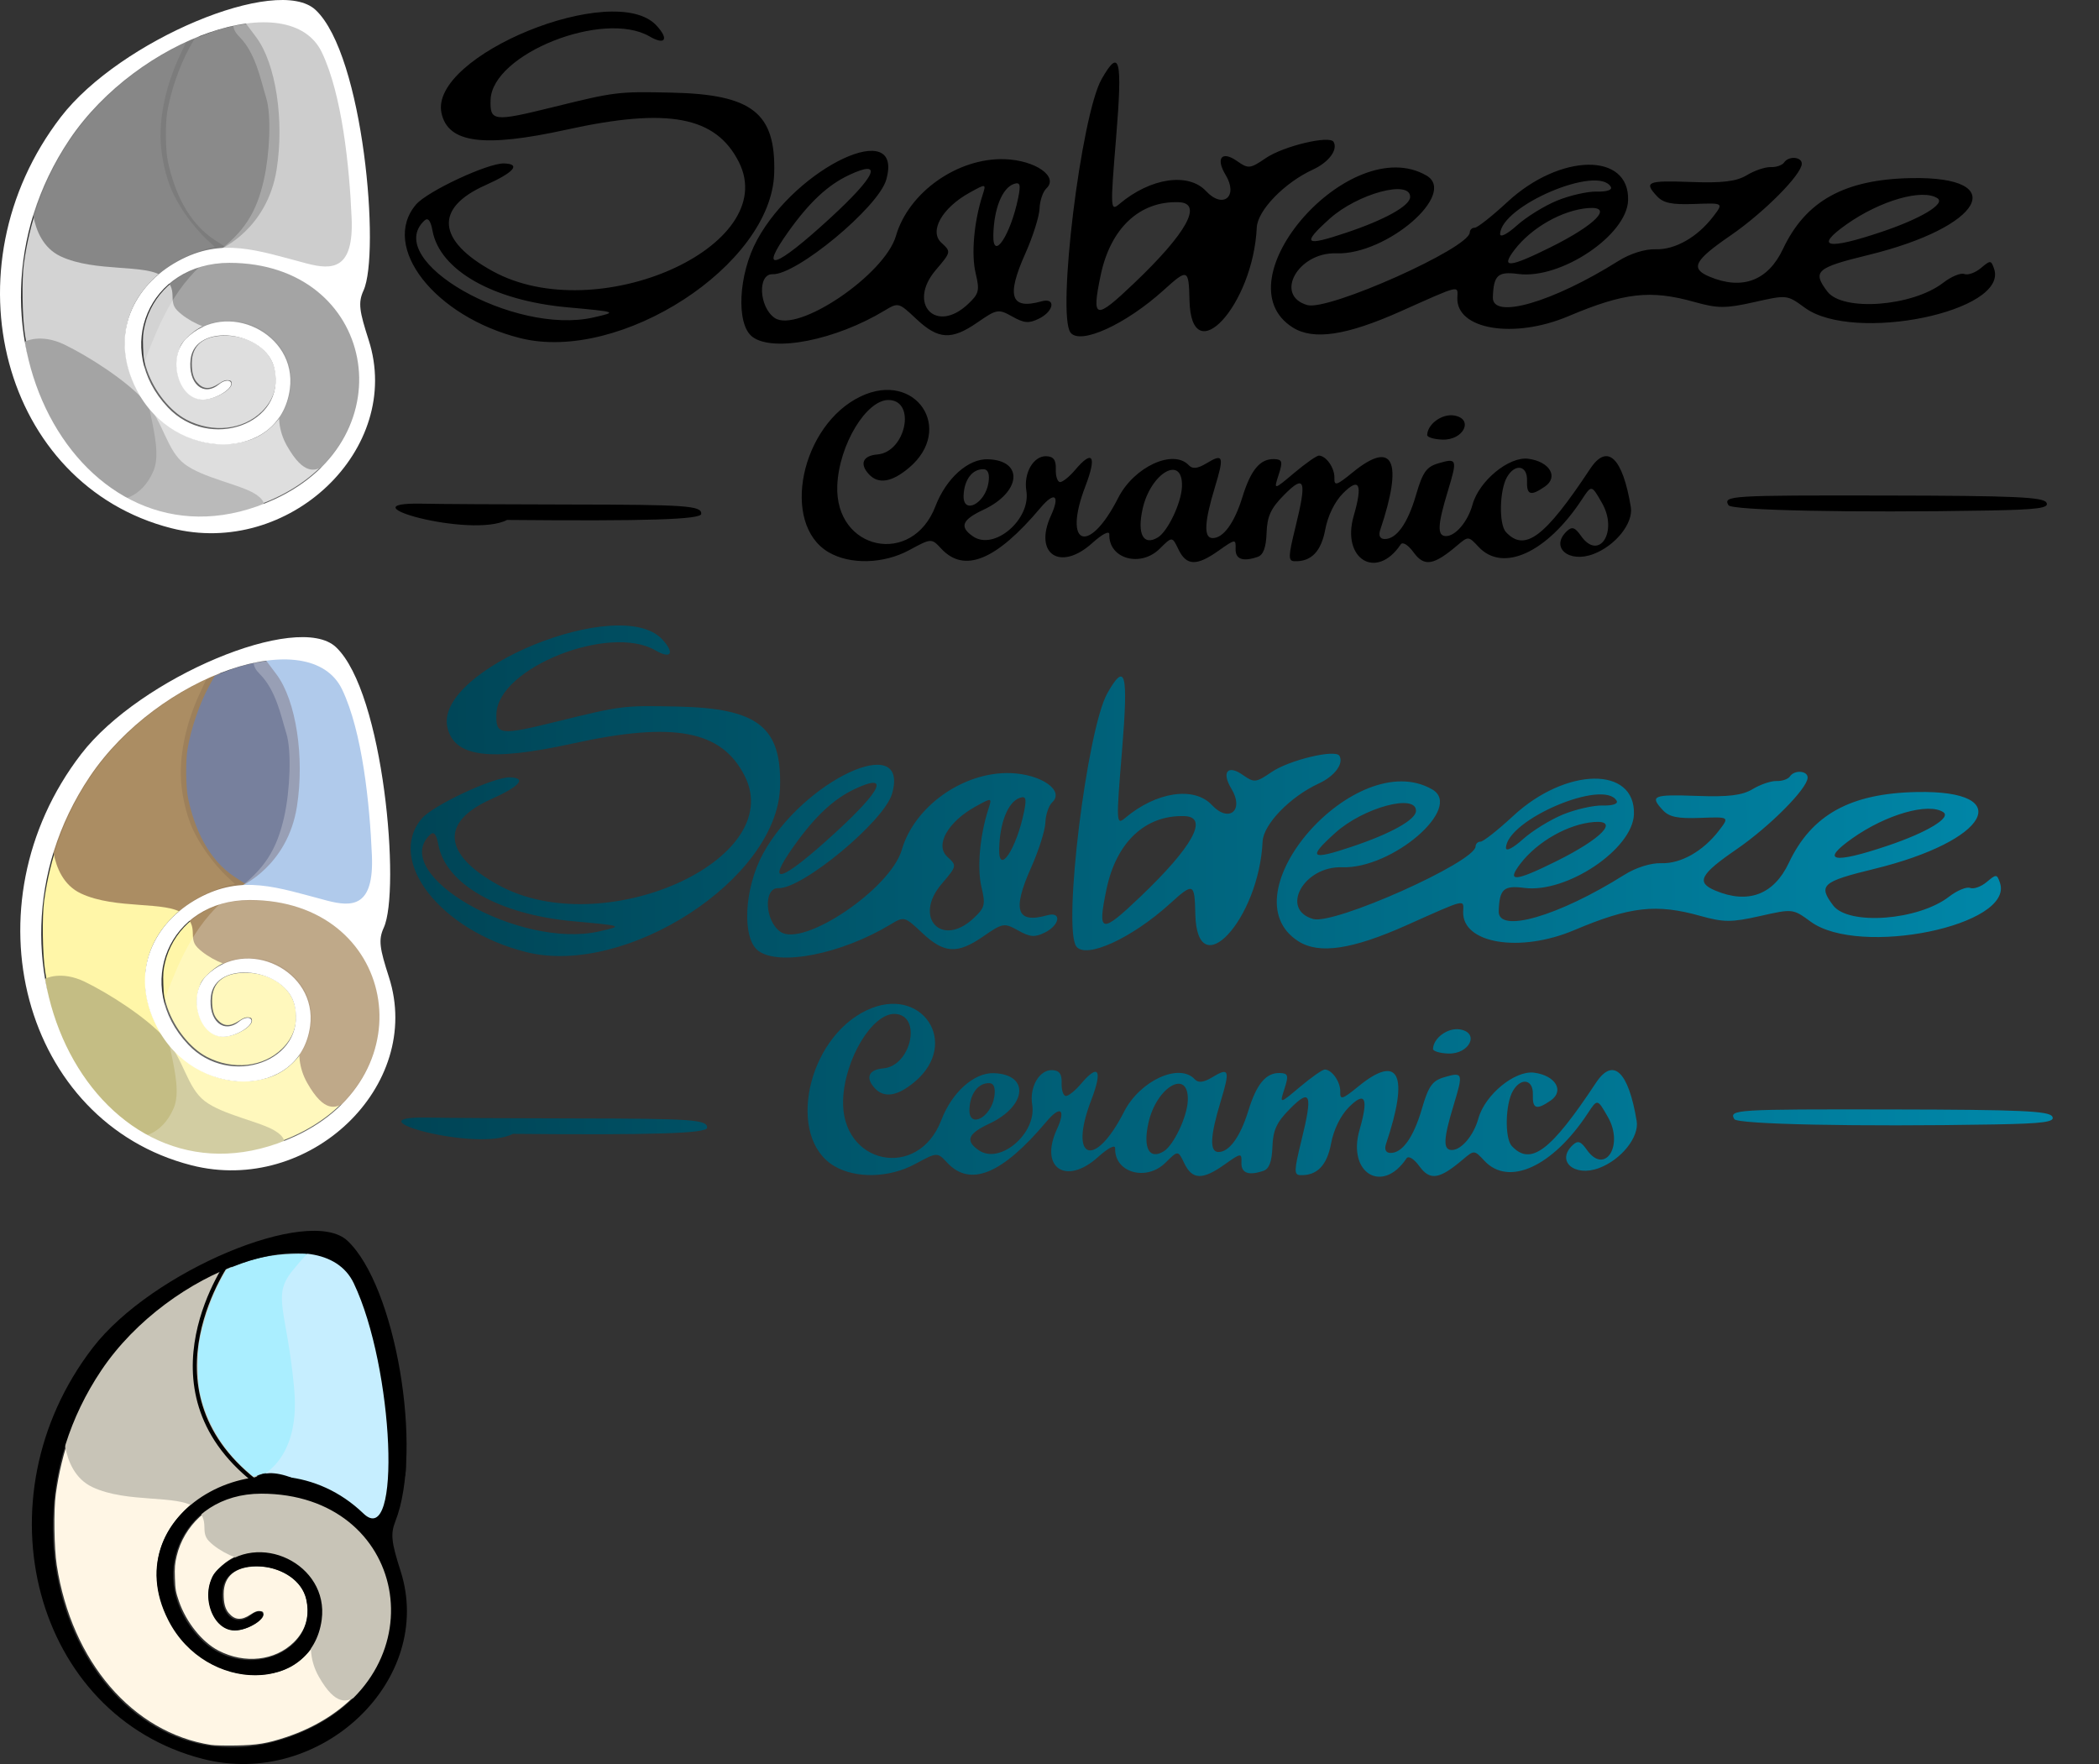 <?xml version="1.0" encoding="UTF-8" standalone="no"?>
<!-- Created with Inkscape (http://www.inkscape.org/) -->

<svg
   xmlns:dc="http://purl.org/dc/elements/1.1/"
   xmlns:cc="http://creativecommons.org/ns#"
   xmlns:rdf="http://www.w3.org/1999/02/22-rdf-syntax-ns#"
   xmlns:svg="http://www.w3.org/2000/svg"
   xmlns="http://www.w3.org/2000/svg"
   xmlns:xlink="http://www.w3.org/1999/xlink"
   xmlns:sodipodi="http://sodipodi.sourceforge.net/DTD/sodipodi-0.dtd"
   xmlns:inkscape="http://www.inkscape.org/namespaces/inkscape"
   width="517.707"
   height="435.087"
   viewBox="0 0 517.707 435.087"
   id="svg3448"
   version="1.1"
   inkscape:version="0.91 r13725"
   sodipodi:docname="logo_inkscape3.svg">
  <rect x="0" y="0" width="517.707" height="435.087" fill="#333333" stroke="none"/>
  <defs
     id="defs3450">
    <linearGradient
       inkscape:collect="always"
       id="linearGradient4559">
      <stop
         style="stop-color:#004455;stop-opacity:1;"
         offset="0"
         id="stop4561" />
      <stop
         style="stop-color:#0088aa;stop-opacity:1"
         offset="1"
         id="stop4563" />
    </linearGradient>
    <linearGradient
       inkscape:collect="always"
       xlink:href="#linearGradient4559"
       id="linearGradient4191"
       x1="130.371"
       y1="173.192"
       x2="537.665"
       y2="173.192"
       gradientUnits="userSpaceOnUse"
       gradientTransform="matrix(1,-0.009,0.009,1,-1.487,-4.23)" />
  </defs>
  <sodipodi:namedview
     id="base"
     pagecolor="#ffffff"
     bordercolor="#666666"
     borderopacity="1.0"
     inkscape:pageopacity="0.0"
     inkscape:pageshadow="2"
     inkscape:zoom="1.4"
     inkscape:cx="281.48548"
     inkscape:cy="264.61085"
     inkscape:document-units="px"
     inkscape:current-layer="layer1"
     showgrid="false"
     inkscape:window-width="1276"
     inkscape:window-height="756"
     inkscape:window-x="0"
     inkscape:window-y="0"
     inkscape:window-maximized="1"
     units="px"
     fit-margin-top="0"
     fit-margin-left="0"
     fit-margin-right="0"
     fit-margin-bottom="0" />
  <g
     inkscape:groupmode="layer"
     id="layer5"
     inkscape:label="Layer 5"
     transform="translate(-31.853,55.726)"
     style="display:inline">
    <path
       style="fill:#fff6e5;fill-opacity:1;stroke:none"
       d="m 83.908,374.646 c -19.336,-3.02 -34.379,-20.535 -38.053,-44.307 -0.661,-4.278 -0.792,-13.614 -0.246,-17.551 1.433,-10.333 4.805,-19.849 10.021,-28.281 6.286,-10.163 15.785,-18.833 27.325,-24.941 1.424,-0.754 2.589,-1.32 2.589,-1.259 0,0.061 -0.629,1.433 -1.397,3.05 -3.647,7.673 -5.374,16.056 -4.709,22.856 0.329,3.359 1.127,6.77 2.286,9.769 1.631,4.222 5.422,9.645 9.16,13.106 l 1.762,1.632 -1.089,0.28 c -6.065,1.561 -10.805,4.261 -14.749,8.401 -3.578,3.756 -5.578,7.886 -6.143,12.686 -0.842,7.155 2.277,15.182 8.009,20.608 6.042,5.72 13.93,7.942 21.407,6.03 2.58,-0.66 4.698,-1.833 6.671,-3.696 2.948,-2.784 4.489,-6.189 4.723,-10.442 0.24,-4.342 -1.111,-7.939 -4.095,-10.908 -3.038,-3.022 -6.359,-4.492 -10.601,-4.691 -4.382,-0.206 -7.776,1.045 -10.742,3.959 -1.526,1.499 -1.767,1.874 -2.271,3.533 -1.051,3.461 -0.284,7.389 1.924,9.845 1.436,1.598 2.836,2.172 4.842,1.987 2.852,-0.263 6.489,-2.537 6.325,-3.955 -0.063,-0.538 -0.225,-0.668 -0.923,-0.735 -0.64,-0.061 -1.191,0.147 -2.25,0.85 -2.306,1.531 -3.931,1.414 -5.452,-0.393 -0.85,-1.01 -1.224,-2.453 -1.215,-4.69 0.017,-4.359 2.861,-6.724 8.123,-6.756 6.081,-0.037 11.151,3.319 12.283,8.128 0.933,3.964 -0.146,7.658 -3.084,10.555 -4.661,4.596 -12.139,5.423 -18.615,2.057 -4.035,-2.097 -7.943,-6.973 -9.735,-12.147 -0.792,-2.286 -0.904,-2.929 -0.998,-5.732 -0.087,-2.597 -0.011,-3.553 0.427,-5.392 1.799,-7.549 7.93,-13.255 16.038,-14.925 2.54,-0.523 8.165,-0.537 11.334,-0.027 13.124,2.112 22.773,10.92 25.037,22.857 0.556,2.93 0.517,8.108 -0.082,10.998 -2.433,11.738 -11.736,21.193 -25.314,25.724 -4.623,1.543 -7.107,1.958 -12.341,2.06 -2.57,0.05 -5.351,-0.015 -6.182,-0.144 z"
       id="path4393"
       inkscape:connector-curvature="0" />
    <path
       inkscape:connector-curvature="0"
       id="path4505"
       d="m 81.051,228.217 c -19.336,-3.02 -34.379,-20.535 -38.053,-44.307 -0.661,-4.278 -0.792,-13.614 -0.246,-17.551 1.433,-10.333 4.805,-19.849 10.021,-28.281 6.286,-10.163 15.785,-18.833 27.325,-24.941 1.424,-0.754 2.589,-1.32 2.589,-1.259 0,0.061 -0.629,1.433 -1.397,3.05 -3.647,7.673 -5.374,16.056 -4.709,22.856 0.329,3.359 1.127,6.77 2.286,9.769 1.631,4.222 5.422,9.645 9.16,13.106 l 1.762,1.632 -1.089,0.28 c -6.065,1.561 -10.805,4.261 -14.749,8.401 -3.578,3.756 -5.578,7.886 -6.143,12.686 -0.842,7.155 2.277,15.182 8.009,20.608 6.042,5.72 13.93,7.942 21.407,6.03 2.58,-0.66 4.698,-1.833 6.671,-3.696 2.948,-2.784 4.489,-6.189 4.723,-10.442 0.24,-4.342 -1.111,-7.939 -4.095,-10.908 -3.038,-3.022 -6.359,-4.492 -10.601,-4.691 -4.382,-0.206 -7.776,1.045 -10.742,3.959 -1.526,1.499 -1.767,1.874 -2.271,3.533 -1.051,3.461 -0.284,7.389 1.924,9.845 1.436,1.598 2.836,2.172 4.842,1.987 2.852,-0.263 6.489,-2.537 6.325,-3.955 -0.063,-0.538 -0.225,-0.668 -0.923,-0.735 -0.64,-0.061 -1.191,0.147 -2.25,0.85 -2.306,1.531 -3.931,1.414 -5.452,-0.393 -0.85,-1.01 -1.224,-2.453 -1.215,-4.69 0.017,-4.359 2.861,-6.724 8.123,-6.756 6.081,-0.037 11.151,3.319 12.283,8.128 0.933,3.964 -0.146,7.658 -3.084,10.555 -4.661,4.596 -12.139,5.423 -18.615,2.057 -4.035,-2.097 -7.943,-6.973 -9.735,-12.147 -0.792,-2.286 -0.904,-2.929 -0.998,-5.732 -0.087,-2.597 -0.011,-3.553 0.427,-5.392 1.799,-7.549 7.93,-13.255 16.038,-14.925 2.54,-0.523 8.165,-0.537 11.334,-0.027 13.125,2.112 22.773,10.92 25.037,22.857 0.556,2.93 0.517,8.108 -0.082,10.998 -2.433,11.738 -11.736,21.193 -25.314,25.724 -4.623,1.543 -7.107,1.958 -12.341,2.06 -2.57,0.05 -5.351,-0.015 -6.182,-0.144 z"
       style="fill:#fff6a8;fill-opacity:1;stroke:none" />
    <path
       style="fill:#d3d3d3;fill-opacity:1;stroke:none"
       d="m 76.051,71.074 c -19.336,-3.02 -34.379,-20.535 -38.053,-44.307 -0.661,-4.278 -0.792,-13.614 -0.246,-17.551 1.433,-10.333 4.805,-19.849 10.021,-28.281 6.286,-10.163 15.785,-18.833 27.325,-24.941 1.424,-0.754 2.589,-1.32 2.589,-1.259 0,0.061 -0.629,1.433 -1.397,3.05 -3.647,7.673 -5.374,16.056 -4.709,22.856 0.329,3.359 1.127,6.77 2.286,9.769 1.631,4.222 5.422,9.645 9.16,13.106 l 1.762,1.632 -1.089,0.28 c -6.065,1.561 -10.805,4.261 -14.749,8.401 -3.578,3.756 -5.578,7.886 -6.143,12.686 -0.842,7.155 2.277,15.182 8.009,20.608 6.042,5.72 13.93,7.942 21.407,6.03 2.58,-0.66 4.698,-1.833 6.671,-3.696 2.948,-2.784 4.489,-6.189 4.723,-10.442 0.24,-4.342 -1.111,-7.939 -4.095,-10.908 -3.038,-3.022 -6.359,-4.492 -10.601,-4.691 -4.382,-0.206 -7.776,1.045 -10.742,3.959 -1.526,1.499 -1.767,1.874 -2.271,3.533 -1.051,3.461 -0.284,7.389 1.924,9.845 1.436,1.598 2.836,2.172 4.842,1.987 2.852,-0.263 6.489,-2.537 6.325,-3.955 -0.063,-0.538 -0.225,-0.668 -0.923,-0.735 -0.64,-0.061 -1.191,0.147 -2.25,0.85 -2.306,1.531 -3.931,1.414 -5.452,-0.393 -0.85,-1.01 -1.224,-2.453 -1.215,-4.69 0.017,-4.359 2.861,-6.724 8.123,-6.756 6.081,-0.037 11.151,3.319 12.283,8.128 0.933,3.964 -0.146,7.658 -3.084,10.555 -4.661,4.596 -12.139,5.423 -18.615,2.057 -4.035,-2.097 -7.943,-6.973 -9.735,-12.147 -0.792,-2.286 -0.904,-2.929 -0.998,-5.732 -0.087,-2.597 -0.011,-3.553 0.427,-5.392 1.799,-7.549 7.93,-13.255 16.038,-14.925 2.54,-0.523 8.165,-0.537 11.334,-0.027 13.125,2.112 22.773,10.92 25.037,22.857 0.556,2.93 0.517,8.108 -0.082,10.998 -2.433,11.738 -11.736,21.193 -25.314,25.724 -4.623,1.543 -7.107,1.958 -12.341,2.06 -2.57,0.05 -5.351,-0.015 -6.182,-0.144 z"
       id="path4583"
       inkscape:connector-curvature="0" />
  </g>
  <g
     inkscape:groupmode="layer"
     id="layer4"
     inkscape:label="Layer 4"
     transform="translate(-31.853,55.726)"
     style="display:inline">
    <path
       style="fill:#c8c4b7;fill-opacity:1;fill-rule:evenodd;stroke:none;stroke-width:1px;stroke-linecap:butt;stroke-linejoin:miter;stroke-opacity:1"
       d="m 47.592,293.896 c 0,0 -1.515,13.132 7.071,17.173 8.586,4.041 21.213,1.768 25.254,5.051 4.041,3.283 1.01,5.808 3.536,8.334 2.525,2.525 7.324,4.798 10.354,4.798 3.03,0 6.313,-1.263 8.839,0.505 2.525,1.768 7.576,6.313 7.576,9.596 0,3.283 -4.041,10.859 0.253,18.435 4.293,7.576 7.071,6.061 9.091,5.051 2.02,-1.01 5.303,-3.03 5.303,-3.03 l 5.556,-12.879 0,-9.091 -4.041,-13.385 -7.829,-7.829 -12.879,-6.061 -8.586,-0.253 -5.303,-6.061 -7.324,-13.637 -1.515,-11.617 3.03,-12.374 4.293,-8.334 -3.03,-3.283 -13.89,7.071 -11.617,9.849 -10.102,13.637 z"
       id="path4395"
       inkscape:connector-curvature="0" />
    <path
       inkscape:connector-curvature="0"
       id="path4507"
       d="m 44.735,147.467 c 0,0 -1.515,13.132 7.071,17.173 8.586,4.041 21.213,1.768 25.254,5.051 4.041,3.283 1.01,5.808 3.536,8.334 2.525,2.525 7.324,4.798 10.354,4.798 3.03,0 6.313,-1.263 8.839,0.505 2.525,1.768 7.576,6.313 7.576,9.596 0,3.283 -4.041,10.859 0.253,18.435 4.293,7.576 7.071,6.061 9.091,5.051 2.02,-1.01 5.303,-3.03 5.303,-3.03 l 5.556,-12.879 0,-9.091 -4.041,-13.385 -7.829,-7.829 -12.879,-6.061 -8.586,-0.253 -5.303,-6.061 -7.324,-13.637 -1.515,-11.617 3.03,-12.374 4.293,-8.334 -3.03,-3.283 -13.89,7.071 -11.617,9.849 -10.102,13.637 z"
       style="fill:#a6865f;fill-opacity:0.93;fill-rule:evenodd;stroke:none;stroke-width:1px;stroke-linecap:butt;stroke-linejoin:miter;stroke-opacity:1" />
    <path
       style="fill:#c4bd84;fill-opacity:1;fill-rule:evenodd;stroke:none;stroke-width:1px;stroke-linecap:butt;stroke-linejoin:miter;stroke-opacity:1"
       d="m 42.925,185.698 c 0,0 3.929,-2.143 9.821,0.714 5.893,2.857 15.179,8.75 19.821,13.929 4.643,5.179 5.357,12.143 9.821,15.536 4.464,3.393 13.571,5 17.321,7.321 3.75,2.321 1.964,4.107 0.536,4.643 -1.429,0.536 -9.107,1.429 -9.107,1.429 l -9.464,0 -8.929,-1.964 -5.893,-3.393 -6.607,-4.464 -8.571,-9.821 -4.643,-9.107 -2.679,-6.607 z"
       id="path4517"
       inkscape:connector-curvature="0" />
    <path
       style="fill:#828282;fill-opacity:0.93;fill-rule:evenodd;stroke:none;stroke-width:1px;stroke-linecap:butt;stroke-linejoin:miter;stroke-opacity:1"
       d="m 39.735,-9.676 c 0,0 -1.515,13.132 7.071,17.173 8.586,4.041 21.213,1.768 25.254,5.051 4.041,3.283 1.01,5.808 3.536,8.334 2.525,2.525 7.324,4.798 10.354,4.798 3.03,0 6.313,-1.263 8.839,0.505 2.525,1.768 7.576,6.313 7.576,9.596 0,3.283 -4.041,10.859 0.253,18.435 4.293,7.576 7.071,6.061 9.091,5.051 2.02,-1.01 5.303,-3.03 5.303,-3.03 l 5.556,-12.879 0,-9.091 -4.041,-13.385 -7.829,-7.829 -12.879,-6.061 -8.586,-0.253 -5.303,-6.061 -7.324,-13.637 -1.515,-11.617 3.03,-12.374 4.293,-8.334 -3.03,-3.283 -13.89,7.071 -11.617,9.849 -10.102,13.637 z"
       id="path4585"
       inkscape:connector-curvature="0" />
    <path
       inkscape:connector-curvature="0"
       id="path4587"
       d="m 37.925,28.555 c 0,0 3.929,-2.143 9.821,0.714 5.893,2.857 15.179,8.75 19.821,13.929 4.643,5.179 5.357,12.143 9.821,15.536 4.464,3.393 13.571,5 17.321,7.321 3.75,2.321 1.964,4.107 0.536,4.643 -1.429,0.536 -9.107,1.429 -9.107,1.429 l -9.464,0 -8.929,-1.964 -5.893,-3.393 -6.607,-4.464 -8.571,-9.821 -4.643,-9.107 -2.679,-6.607 z"
       style="fill:#a4a4a4;fill-opacity:1;fill-rule:evenodd;stroke:none;stroke-width:1px;stroke-linecap:butt;stroke-linejoin:miter;stroke-opacity:1" />
  </g>
  <g
     inkscape:groupmode="layer"
     id="layer3"
     inkscape:label="Layer 3"
     transform="translate(-31.853,55.726)"
     style="display:inline">
    <path
       style="fill:#aaeeff"
       d="m 123.247,318.337 c -0.306,-0.122 -1.522,-1.051 -2.701,-2.065 -4.131,-3.55 -8.837,-6.017 -13.644,-7.151 -7.686,-1.814 -8.68,-1.915 -11.027,-1.124 l -1.523,0.513 -1.668,-1.46 c -5.966,-5.222 -10.02,-12.042 -11.598,-19.516 -0.552,-2.613 -0.619,-9.255 -0.123,-12.122 0.903,-5.219 3.013,-11.325 5.421,-15.688 l 1.307,-2.369 2.02,-0.805 c 4.912,-1.957 9.074,-2.856 14.047,-3.033 4.625,-0.165 6.796,0.191 9.762,1.601 3.729,1.773 5.681,4.659 8.254,12.2 5.454,15.987 7.716,41.892 4.29,49.135 -0.865,1.828 -1.647,2.351 -2.817,1.885 z"
       id="path3569"
       inkscape:connector-curvature="0" />
    <path
       inkscape:connector-curvature="0"
       id="path4509"
       d="m 120.39,171.908 c -0.306,-0.122 -1.522,-1.051 -2.701,-2.065 -4.131,-3.55 -8.837,-6.017 -13.644,-7.151 -7.686,-1.814 -8.046,-0.769 -10.521,-0.682 l -1.302,0.166 -2.394,-1.555 c -6.65,-4.318 -10.02,-12.042 -11.598,-19.516 -0.552,-2.613 -0.619,-9.255 -0.123,-12.122 0.903,-5.219 3.013,-11.325 5.421,-15.688 l 1.307,-2.369 2.02,-0.805 c 4.912,-1.957 9.074,-2.856 14.047,-3.033 4.625,-0.165 6.796,0.191 9.762,1.601 3.729,1.773 5.681,4.659 8.254,12.2 5.454,15.987 7.716,41.892 4.29,49.135 -0.865,1.828 -1.647,2.351 -2.817,1.885 z"
       style="fill:#77809d;fill-opacity:1"
       sodipodi:nodetypes="cssscsssscsssssc" />
    <path
       sodipodi:nodetypes="cssscsssscsssssc"
       style="fill:#8a8a8a;fill-opacity:1"
       d="m 115.39,14.766 c -0.306,-0.122 -1.522,-1.051 -2.701,-2.065 -4.131,-3.55 -8.837,-6.017 -13.644,-7.151 -7.686,-1.814 -8.046,-0.769 -10.521,-0.682 l -1.302,0.166 -2.394,-1.555 c -6.65,-4.318 -10.02,-12.042 -11.598,-19.516 -0.552,-2.613 -0.619,-9.255 -0.123,-12.122 0.903,-5.219 3.013,-11.325 5.421,-15.688 l 1.307,-2.369 2.02,-0.805 c 4.912,-1.957 9.074,-2.856 14.047,-3.033 4.625,-0.165 6.796,0.191 9.762,1.601 3.729,1.773 5.681,4.659 8.254,12.2 5.454,15.987 7.716,41.892 4.29,49.135 -0.865,1.828 -1.647,2.351 -2.817,1.885 z"
       id="path4589"
       inkscape:connector-curvature="0" />
  </g>
  <g
     inkscape:groupmode="layer"
     id="layer2"
     inkscape:label="Layer 2"
     transform="translate(-31.853,55.726)"
     style="display:inline">
    <path
       style="fill:#c6eeff;fill-opacity:1;fill-rule:evenodd;stroke:none;stroke-width:1px;stroke-linecap:butt;stroke-linejoin:miter;stroke-opacity:1"
       d="m 94.059,309.301 c 0,0 12.122,-3.03 10.354,-22.476 -1.768,-19.445 -5.556,-22.728 -0.505,-29.042 5.051,-6.313 8.081,-8.081 8.081,-8.081 l 6.061,5.303 8.081,14.9 3.03,20.708 1.01,16.92 -1.515,8.839 -3.283,5.808 -9.091,-7.071 -11.112,-3.788 z"
       id="path3571"
       inkscape:connector-curvature="0" />
    <path
       inkscape:connector-curvature="0"
       id="path4511"
       d="m 91.202,162.872 c 0,0 11.574,-4.925 13.89,-19.698 1.901,-12.132 -0.2,-26.109 -5.051,-32.577 l -3.788,-5.051 18.94,3.03 8.081,14.9 3.03,20.708 1.01,16.92 -1.515,8.839 -3.729,5.273 -9.222,-6.921 -10.534,-3.402 z"
       style="fill:#96b9e4;fill-opacity:1;fill-rule:evenodd;stroke:none;stroke-width:1px;stroke-linecap:butt;stroke-linejoin:miter;stroke-opacity:1"
       sodipodi:nodetypes="csscccccccccc" />
    <path
       style="fill:#ffffff;fill-opacity:0.245;fill-rule:evenodd;stroke:none;stroke-width:1px;stroke-linecap:butt;stroke-linejoin:miter;stroke-opacity:1"
       d="m 66.112,224.653 c 0,0 5.556,0 8.586,-7.071 3.03,-7.071 -4.546,-21.213 -1.515,-28.789 3.03,-7.576 6.877,-17.583 16.668,-24.749 7.291,-5.336 10.315,-10.291 12.122,-18.435 1.404,-6.327 1.841,-16.158 0.505,-20.456 -1.336,-4.297 -2.525,-10.607 -6.566,-14.647 -4.041,-4.041 1.515,-5.556 1.515,-5.556 l 5.556,0 5.051,1.515 5.051,1.515 6.061,7.576 4.041,15.152 2.525,21.213 -2.525,17.173 -8.081,1.01 8.081,10.607 4.041,12.627 -1.01,11.617 -6.566,12.122 -10.102,7.071 -13.637,5.556 -14.142,1.01 -10.102,-3.03 z"
       id="path4538"
       inkscape:connector-curvature="0"
       sodipodi:nodetypes="csssssscccccccccccccccccc" />
    <path
       sodipodi:nodetypes="csscccccccccc"
       style="fill:#bdbdbd;fill-opacity:1;fill-rule:evenodd;stroke:none;stroke-width:1px;stroke-linecap:butt;stroke-linejoin:miter;stroke-opacity:1"
       d="m 86.202,5.729 c 0,0 11.574,-4.925 13.89,-19.698 1.901,-12.132 -0.2,-26.109 -5.051,-32.577 l -3.788,-5.051 18.94,3.03 8.081,14.9 3.03,20.708 1.01,16.92 -1.515,8.839 -3.729,5.273 -9.222,-6.921 -10.534,-3.402 z"
       id="path4591"
       inkscape:connector-curvature="0" />
    <path
       sodipodi:nodetypes="csssssscccccccccccccccccc"
       inkscape:connector-curvature="0"
       id="path4593"
       d="m 61.112,67.51 c 0,0 5.556,0 8.586,-7.071 3.03,-7.071 -4.546,-21.213 -1.515,-28.789 3.03,-7.576 6.877,-17.583 16.668,-24.749 7.291,-5.336 10.315,-10.291 12.122,-18.435 1.404,-6.327 1.855,-15.816 0.519,-20.114 -1.336,-4.297 -2.539,-10.948 -6.579,-14.989 -4.041,-4.041 1.515,-5.556 1.515,-5.556 l 5.556,0 5.051,1.515 5.051,1.515 6.061,7.576 4.041,15.152 2.525,21.213 -2.525,17.173 -8.081,1.01 8.081,10.607 4.041,12.627 -1.01,11.617 -6.566,12.122 -10.102,7.071 -13.637,5.556 -14.142,1.01 -10.102,-3.03 z"
       style="fill:#ffffff;fill-opacity:0.245;fill-rule:evenodd;stroke:none;stroke-width:1px;stroke-linecap:butt;stroke-linejoin:miter;stroke-opacity:1" />
  </g>
  <g
     inkscape:label="Layer 1"
     inkscape:groupmode="layer"
     id="layer1"
     transform="translate(-31.853,55.726)"
     style="display:inline">
    <path
       style="fill:none;fill-rule:evenodd;stroke:#000000;stroke-width:1px;stroke-linecap:butt;stroke-linejoin:miter;stroke-opacity:1"
       d="m 94.643,309.505 c -29.175,-23.016 -6.053,-54.704 -6.053,-54.704 0,0 12.125,-6.367 20.339,-4.224 8.214,2.143 17.857,10 20.714,36.429 2.857,26.429 2.143,18.571 -0.714,26.071 -2.857,7.5 -1.786,11.786 -16.071,1.429 -14.286,-10.357 -18.214,-5 -18.214,-5 z"
       id="path3543"
       inkscape:connector-curvature="0"
       sodipodi:nodetypes="ccssssc" />
    <path
       inkscape:connector-curvature="0"
       id="path4447"
       d="M 81.912,378.109 C 40.33,367.467 26.008,314.012 54.738,276.676 c 14.512,-18.86 53.429,-35.195 62.823,-26.37 11.857,11.139 18.744,51.516 11.803,69.204 -1.212,3.088 -0.999,5.119 1.278,12.201 8.637,26.862 -19.686,53.831 -48.73,46.398 z m 25.515,-7.119 c 33.129,-15.245 24.898,-58.31 -11.145,-58.31 -19.863,0 -28.859,21.127 -15.175,35.637 10.317,10.939 29.274,4.062 26.287,-9.537 -2.074,-9.445 -19.608,-11.439 -20.669,-2.35 -0.703,6.021 3.154,9.403 7.042,6.175 1.015,-0.842 2.253,-1.124 2.751,-0.626 1.312,1.312 -3.455,4.451 -6.759,4.451 -6.079,0 -8.92,-10.287 -4.157,-15.05 9.849,-9.849 27.445,-1.327 25.597,12.397 -2.449,18.189 -28.562,18.277 -37.834,0.128 -13.869,-27.145 25.116,-48.466 48.134,-26.325 9.452,9.092 7.549,-35.985 -2.398,-56.809 -7.921,-16.583 -45.391,-3.644 -62.263,21.499 -31.582,47.065 4.313,110.015 50.589,88.72 z"
       style="fill:#000000;fill-opacity:1"
       sodipodi:nodetypes="sssssssssssssssssssss" />
    <path
       sodipodi:nodetypes="sssssssssssssssssssssssssssss"
       style="fill:#ffffff;fill-opacity:1;stroke:none;stroke-opacity:1"
       d="M 79.055,231.681 C 37.472,221.039 23.151,167.583 51.88,130.247 66.393,111.388 105.31,95.053 114.704,103.878 c 11.857,11.139 15.966,60.102 11.803,69.204 -1.38,3.017 -0.999,5.119 1.278,12.201 8.637,26.862 -19.686,53.831 -48.73,46.398 z m 25.515,-7.119 c 33.129,-15.245 24.898,-58.31 -11.145,-58.31 -19.863,0 -28.859,21.127 -15.175,35.637 10.317,10.939 29.274,4.062 26.287,-9.537 -2.074,-9.445 -19.608,-11.439 -20.669,-2.35 -0.703,6.021 3.154,9.403 7.042,6.175 0.507,-0.421 1.071,-0.702 1.569,-0.816 0.499,-0.113 0.932,-0.059 1.181,0.19 0.656,0.656 -0.208,1.769 -1.649,2.717 -1.441,0.949 -3.458,1.734 -5.11,1.734 -3.039,0 -5.269,-2.572 -6.144,-5.739 -0.875,-3.167 -0.394,-6.93 1.987,-9.311 4.925,-4.925 11.786,-5.257 17.185,-2.642 5.399,2.615 9.336,8.176 8.412,15.039 -1.225,9.094 -8.365,13.664 -16.359,13.691 -7.993,0.027 -16.84,-4.488 -21.476,-13.563 -6.934,-13.572 -0.655,-25.689 10.235,-31.645 10.89,-5.956 19.517,-2.65 31.74,0.563 6.342,1.667 11.636,1.569 11.099,-11.167 -0.537,-12.736 -2.363,-30.474 -7.337,-40.886 -3.961,-8.291 -15.308,-9.202 -27.775,-4.898 -12.467,4.305 -26.052,13.825 -34.488,26.397 -31.582,47.065 4.313,110.015 50.589,88.72 z"
       id="path4515"
       inkscape:connector-curvature="0" />
    <path
       sodipodi:nodetypes="csssssssssssssssssssssssssssssssssssssssssssssssssssssssssssssssssssssccsssssssscssccssssssssssssssssssssssssssssssssssssssssssssssssssssssssssssssssssssssssssssssssscsssssssssssssssssssssssssssssssssssssssccsccsscccssss"
       inkscape:connector-curvature="0"
       id="path4595"
       d="m 236.214,80.479 c -11.918,-7.016 -6.851,-31.433 7.981,-38.458 13.506,-6.397 23.213,8.091 11.828,17.656 -4.22,3.546 -7.518,4.08 -9.835,1.595 -2.401,-2.574 -1.539,-4.617 2.071,-4.91 6.93,-0.562 9.627,-13.193 2.867,-13.429 -5.544,-0.194 -12.366,11.09 -12.762,21.11 -0.634,16.018 18.491,20.049 24.206,5.102 2.635,-6.892 8.091,-11.771 12.972,-11.601 8.9,0.311 8.165,8.122 -1.174,12.483 -5.269,2.46 -5.941,4.219 -2.505,6.558 5.224,3.556 14.289,-4.218 13.134,-11.263 -0.714,-4.356 1.755,-8.637 4.919,-8.526 1.785,0.062 2.425,0.937 2.345,3.209 -0.06,1.718 0.412,3.141 1.05,3.164 0.637,0.022 2.313,-1.326 3.724,-2.997 4.341,-5.139 5.39,-3.456 2.517,4.036 -5.662,14.76 0.879,17.085 8.091,2.876 3.898,-7.679 13.601,-12.157 17.434,-8.047 0.9,0.965 2.183,0.821 4.34,-0.487 4.177,-2.533 4.426,-1.802 2.053,6.009 -2.569,8.455 -2.756,12.353 -0.597,12.429 2.668,0.093 5.438,-3.696 7.429,-10.161 2.056,-6.677 4.377,-9.439 7.831,-9.318 1.998,0.07 2.15,0.611 1.087,3.88 -1.235,3.799 -1.235,3.799 3.86,-0.491 2.802,-2.359 5.543,-4.274 6.091,-4.255 1.8,0.063 3.891,3.093 3.806,5.516 -0.072,2.055 0.535,1.873 4.468,-1.345 10.039,-8.212 12.585,-2.923 6.825,14.18 -0.453,1.344 -0.06,2.187 1.036,2.225 2.946,0.103 5.756,-3.818 7.81,-10.899 1.61,-5.549 2.563,-6.906 5.449,-7.757 4.674,-1.379 4.788,-1.062 2.413,6.754 -2.562,8.431 -2.694,11.105 -0.553,11.179 2.37,0.083 5.457,-3.544 6.625,-7.785 1.611,-5.848 9.023,-11.924 13.765,-11.285 5.271,0.71 7.511,4.489 4.068,6.864 -3.525,2.431 -4.524,2.096 -4.4,-1.478 0.131,-3.761 -2.936,-4.309 -4.928,-0.88 -1.877,3.23 -2.043,11.677 -0.268,13.581 4.657,4.994 9.604,1.277 20.761,-15.597 4.233,-6.402 8.02,-2.842 10.04,9.437 0.65,3.948 -3.781,9.505 -9.228,11.575 -6.131,2.33 -10.774,-1.707 -6.522,-5.672 1.252,-1.167 1.977,-0.918 3.45,1.182 4.455,6.357 9.219,-1.039 5.202,-8.077 -2.586,-4.53 -2.586,-4.53 -4.975,-0.893 -8.618,13.117 -19.492,18.111 -25.471,11.699 -2.507,-2.688 -2.533,-2.69 -5.304,-0.342 -5.795,4.912 -8.101,5.284 -10.704,1.726 -1.402,-1.917 -2.725,-2.727 -3.225,-1.977 -5.949,8.914 -14.658,3.603 -11.574,-7.058 2.274,-7.861 1.414,-9.652 -2.664,-5.549 -2.014,2.026 -3.727,5.528 -4.353,8.896 -1.014,5.454 -3.463,7.977 -7.604,7.833 -1.567,-0.055 -1.535,-1.154 0.25,-8.397 2.864,-11.628 2.34,-13.138 -2.773,-7.985 -3.304,3.33 -4.203,5.276 -4.347,9.408 -0.126,3.598 -0.801,5.423 -2.184,5.899 -3.685,1.268 -5.547,0.587 -5.456,-1.997 0.086,-2.459 -0.084,-2.439 -4.2,0.479 -5.41,3.836 -7.936,3.753 -9.893,-0.323 -1.547,-3.222 -1.547,-3.222 -4.63,-0.162 -4.748,4.713 -12.632,2.459 -12.422,-3.551 0.034,-0.983 -1.749,-0.074 -4.199,2.141 -7.899,7.139 -14.552,2.713 -10.191,-6.779 2.309,-5.025 0.904,-6.055 -2.591,-1.9 -10.883,12.936 -18.765,16.19 -24.451,10.093 -2.443,-2.62 -2.443,-2.62 -7.939,0.348 -6.317,3.412 -14.58,3.623 -19.871,0.508 z m 81.237,-3.667 c 2.45,-1.501 5.789,-8.56 5.928,-12.532 0.278,-7.971 -7.7,-3.459 -9.704,5.488 -1.402,6.261 0.194,9.239 3.776,7.044 z M 275.653,63.347 c 0.332,-2.136 -0.085,-3.301 -1.197,-3.34 -2.768,-0.097 -4.801,2.573 -4.937,6.484 -0.169,4.843 5.33,2.023 6.134,-3.145 z m -139.722,5.155 c 3.879,0.093 20.278,0.186 36.444,0.207 28.908,0.037 32.51,0.293 32.439,2.303 -0.049,1.402 -13.241,1.816 -47.897,1.502 -8.874,4.638 -41.161,-4.417 -20.987,-4.012 z m 322.237,0.378 c -1.347,-2.36 0.229,-2.457 38.986,-2.387 31.523,0.057 38.657,0.373 39.446,1.75 0.768,1.339 -2.138,1.735 -14.327,1.948 -33.575,0.588 -63.37,-0.022 -64.106,-1.311 z M 383.86,51.56 c 0.095,-2.712 3.668,-5.298 6.638,-4.805 4.944,0.821 2.367,6.131 -2.886,5.948 -2.083,-0.073 -3.772,-0.587 -3.753,-1.143 z M 160.182,27.674 C 139.075,22.375 125.628,5.174 134.438,-5.256 c 2.77,-3.279 17.804,-10.298 21.761,-10.16 4.229,0.148 2.419,2.226 -4.714,5.412 -12.535,5.599 -11.82,13.634 1.882,21.162 25.654,14.095 71.215,-6.079 60.737,-26.894 -5.687,-11.298 -17.452,-13.522 -42.449,-8.024 -20.528,4.515 -29.318,3.351 -30.913,-4.094 -3.035,-14.171 42.587,-32.773 52.997,-21.609 3.176,3.406 2.214,4.979 -1.666,2.725 -11.388,-6.616 -38.824,4.306 -39.219,15.613 -0.186,5.328 0.724,5.442 15.116,1.891 15.697,-3.873 16.209,-3.936 29.529,-3.647 19.905,0.431 25.732,5.007 25.305,19.873 -0.65,22.643 -37.952,46.875 -62.623,40.681 z m 18.073,-5.109 c 5.917,-1.357 5.917,-1.357 -6.551,-2.503 -18.286,-1.682 -31.392,-9.146 -33.179,-18.897 -0.456,-2.49 -1.108,-3.311 -1.982,-2.497 -10.503,9.794 22.001,28.416 41.712,23.897 z m 39.161,4.776 c -4.064,-3.088 -3.466,-15.352 1.165,-23.885 9.846,-18.143 36.363,-30.481 31.845,-14.816 -1.951,6.763 -22.082,23.48 -28.026,23.272 -3.721,-0.13 -3.36,8.041 0.475,10.75 5.612,3.964 27.178,-10.59 29.964,-20.22 3.11,-10.753 15.258,-19.31 26.839,-18.905 7.575,0.265 13.353,4.322 10.261,7.206 -0.861,0.803 -1.621,3.045 -1.689,4.983 -0.068,1.937 -1.649,6.932 -3.515,11.1 -4.723,10.552 -3.598,13.894 3.966,11.78 3.64,-1.017 3.153,2.42 -0.604,4.265 -2.484,1.22 -3.631,1.127 -6.58,-0.531 -3.399,-1.911 -3.814,-1.84 -8.574,1.457 -6.406,4.437 -9.67,4.25 -15.101,-0.865 -4.318,-4.066 -4.437,-4.098 -7.788,-2.072 -12.066,7.293 -27.529,10.364 -32.638,6.482 z m 53.114,-7.997 c 2.804,-2.615 2.993,-3.363 1.95,-7.729 -1.104,-4.622 -0.402,-12.631 1.674,-19.083 0.97,-3.017 0.97,-3.017 -3.157,-0.736 -6.795,3.755 -10.041,9.515 -6.958,12.347 2.427,2.23 2.42,2.263 -1.402,6.758 -7.021,8.255 0.02,15.785 7.894,8.443 z M 236.526,-1.851 c 11.468,-10.526 13.336,-14.753 4.729,-10.699 -5.236,2.466 -9.753,6.682 -14.941,13.945 -7.481,10.473 -3.279,9.137 10.211,-3.246 z m 46.465,-5.097 c 0.665,-3.263 0.455,-3.933 -1.069,-3.408 -2.884,0.993 -4.939,6.123 -5.069,12.658 -0.131,6.565 4.264,-0.059 6.138,-9.25 z m 12.907,33.26 c -3.427,-4.435 2.604,-53.637 7.665,-62.534 4.466,-7.851 5.172,-4.996 3.572,14.438 -1.452,17.635 -1.42,18.251 0.825,16.357 7.646,-6.449 17.005,-7.833 21.363,-3.16 4.196,4.499 8.034,1.304 4.813,-4.007 -2.506,-4.132 -0.918,-6.052 2.82,-3.412 2.783,1.965 3.214,1.921 7.102,-0.729 4.348,-2.965 15.753,-5.686 16.721,-3.99 1.11,1.945 -1.2,5.031 -5.114,6.831 -7.023,3.229 -13.641,10.06 -13.837,14.283 C 340.928,19.646 325.635,36.168 325.232,18.317 c -0.176,-7.767 -0.422,-7.863 -6.361,-2.489 -9.359,8.468 -20.576,13.587 -22.973,10.484 z m 15.713,-12.223 c 12.979,-12.37 17.027,-19.73 10.968,-19.942 -9.642,-0.337 -16.844,6.412 -19.261,18.049 -2.267,10.914 -1.383,11.116 8.293,1.893 z m 39.093,10.958 c -18.237,-11.493 14.213,-48.377 32.973,-37.478 7.714,4.481 -9.836,19.62 -22.247,19.19 -9.418,-0.326 -15.406,10.377 -7.139,12.761 5.19,1.497 39.935,-14.029 40.07,-17.905 0.023,-0.665 0.568,-1.19 1.21,-1.168 0.642,0.022 4.26,-2.825 8.038,-6.328 13.049,-12.097 30.218,-12.333 29.801,-0.409 -0.3,8.583 -16.595,19.509 -27.057,18.141 -5.081,-0.664 -6.106,0.27 -6.297,5.74 -0.195,5.582 14.714,1.266 30.997,-8.972 2.847,-1.79 6.545,-2.952 9.11,-2.863 4.805,0.168 10.323,-2.96 14.237,-8.069 2.584,-3.373 2.584,-3.373 -4.621,-3.104 -5.575,0.208 -7.664,-0.222 -9.229,-1.901 -3.315,-3.555 -2.445,-3.921 8.395,-3.523 7.784,0.286 11.207,-0.134 13.773,-1.689 1.878,-1.138 4.526,-2.031 5.884,-1.983 1.358,0.047 2.836,-0.464 3.284,-1.136 1.121,-1.68 4.427,-1.425 4.366,0.336 -0.095,2.704 -9.39,12.05 -17.581,17.676 -8.974,6.164 -9.982,8.13 -5.197,10.143 8.092,3.405 14.438,1.017 18.141,-6.826 5.606,-11.872 15.156,-17.159 31.57,-17.479 24.779,-0.483 17.793,12.063 -10.567,18.976 -12.815,3.124 -13.817,4.019 -10.07,8.989 3.778,5.011 21.007,3.716 28.582,-2.15 1.976,-1.53 4.32,-2.502 5.208,-2.158 0.888,0.343 2.728,-0.316 4.09,-1.464 2.354,-1.985 2.514,-1.976 3.257,0.18 3.624,10.529 -34.637,18.402 -46.674,9.605 -4.395,-3.212 -4.395,-3.212 -12.492,-1.388 -7.006,1.578 -8.986,1.575 -14.692,-0.026 -10.907,-3.059 -17.33,-2.335 -31.172,3.513 -13.402,5.662 -27.632,3.29 -27.358,-4.56 0.109,-3.123 0.972,-3.329 -13.998,3.354 -13.352,5.962 -21.507,7.18 -26.595,3.974 z M 414.244,5.281 c 11.239,-5.574 15.671,-10.181 9.317,-9.685 -6.342,0.495 -13.957,4.806 -18.143,10.27 -3.545,4.628 -1.397,4.486 8.826,-0.585 z M 363.888,1.671 c 9.542,-3.195 15.692,-6.62 15.767,-8.781 0.154,-4.41 -12.98,-0.866 -19.887,5.366 -6.906,6.233 -6.155,6.855 4.12,3.415 z m 52.009,-7.919 c 3.141,-1.29 7.571,-2.293 9.845,-2.228 2.433,0.069 3.835,-0.408 3.406,-1.159 -3.148,-5.515 -27.054,4.649 -27.297,11.606 -0.033,0.959 1.753,0.056 4.138,-2.093 2.308,-2.079 6.767,-4.836 9.907,-6.126 z m 80.144,7.677 c 9.654,-3.258 15.703,-6.903 13.687,-8.248 -3.664,-2.445 -14.107,0.547 -22.43,6.427 -8.082,5.71 -4.805,6.392 8.743,1.821 z"
       style="fill:#000000;fill-opacity:1" />
    <path
       inkscape:connector-curvature="0"
       id="path4597"
       d="M 74.055,74.538 C 32.472,63.896 18.151,10.44 46.88,-26.895 c 14.512,-18.86 53.429,-35.195 62.823,-26.37 11.857,11.139 15.966,60.102 11.803,69.204 -1.38,3.017 -0.999,5.119 1.278,12.201 8.637,26.862 -19.686,53.831 -48.73,46.398 z M 99.57,67.419 C 132.698,52.173 124.467,9.109 88.425,9.109 c -19.863,0 -28.859,21.127 -15.175,35.637 10.317,10.939 29.274,4.062 26.287,-9.537 -2.074,-9.445 -19.608,-11.439 -20.669,-2.35 -0.703,6.021 3.154,9.403 7.042,6.175 0.507,-0.421 1.071,-0.702 1.569,-0.816 0.499,-0.113 0.932,-0.059 1.181,0.19 0.656,0.656 -0.208,1.769 -1.649,2.717 -1.441,0.949 -3.458,1.734 -5.11,1.734 -3.039,0 -5.269,-2.572 -6.144,-5.739 -0.875,-3.167 -0.394,-6.93 1.987,-9.311 4.925,-4.925 11.786,-5.257 17.185,-2.642 5.399,2.615 9.336,8.176 8.412,15.039 -1.225,9.094 -8.365,13.664 -16.359,13.691 -7.993,0.027 -16.84,-4.488 -21.476,-13.563 -6.934,-13.572 -0.655,-25.689 10.235,-31.645 10.89,-5.956 19.517,-2.65 31.74,0.563 6.342,1.667 11.636,1.569 11.099,-11.167 -0.537,-12.736 -2.363,-30.474 -7.337,-40.886 -3.961,-8.291 -15.308,-9.202 -27.775,-4.898 -12.467,4.305 -26.052,13.825 -34.488,26.397 -31.582,47.065 4.313,110.015 50.589,88.72 z"
       style="fill:#ffffff;fill-opacity:1;stroke:none;stroke-opacity:1"
       sodipodi:nodetypes="sssssssssssssssssssssssssssss" />
    <path
       style="fill:url(#linearGradient4191);fill-opacity:1"
       d="m 237.654,231.899 c -11.918,-7.016 -6.851,-31.433 7.981,-38.458 13.506,-6.397 23.213,8.091 11.828,17.656 -4.22,3.546 -7.518,4.08 -9.835,1.595 -2.401,-2.574 -1.539,-4.617 2.071,-4.91 6.93,-0.562 9.627,-13.193 2.867,-13.429 -5.544,-0.194 -12.366,11.09 -12.762,21.11 -0.634,16.018 18.491,20.049 24.206,5.102 2.635,-6.892 8.091,-11.771 12.972,-11.601 8.9,0.311 8.165,8.122 -1.174,12.483 -5.269,2.46 -5.941,4.219 -2.505,6.558 5.224,3.556 14.289,-4.218 13.134,-11.263 -0.714,-4.356 1.755,-8.637 4.919,-8.526 1.785,0.062 2.425,0.937 2.345,3.209 -0.06,1.718 0.412,3.141 1.05,3.164 0.637,0.022 2.313,-1.326 3.724,-2.997 4.341,-5.139 5.39,-3.456 2.517,4.036 -5.662,14.76 0.879,17.085 8.091,2.876 3.898,-7.679 13.601,-12.157 17.434,-8.047 0.9,0.965 2.183,0.821 4.34,-0.487 4.177,-2.533 4.426,-1.802 2.053,6.009 -2.569,8.455 -2.756,12.353 -0.597,12.429 2.668,0.093 5.438,-3.696 7.429,-10.161 2.056,-6.677 4.377,-9.439 7.831,-9.318 1.998,0.07 2.15,0.611 1.087,3.88 -1.235,3.799 -1.235,3.799 3.86,-0.491 2.802,-2.359 5.543,-4.274 6.091,-4.255 1.8,0.063 3.891,3.093 3.806,5.516 -0.072,2.055 0.535,1.873 4.468,-1.345 10.039,-8.212 12.585,-2.923 6.825,14.18 -0.453,1.344 -0.06,2.187 1.036,2.225 2.946,0.103 5.756,-3.818 7.81,-10.899 1.61,-5.549 2.563,-6.906 5.449,-7.757 4.674,-1.379 4.788,-1.062 2.413,6.754 -2.562,8.431 -2.694,11.105 -0.553,11.179 2.37,0.083 5.457,-3.544 6.625,-7.785 1.611,-5.848 9.023,-11.924 13.765,-11.285 5.271,0.71 7.511,4.489 4.068,6.864 -3.525,2.431 -4.524,2.096 -4.4,-1.478 0.131,-3.761 -2.936,-4.309 -4.928,-0.88 -1.877,3.23 -2.043,11.677 -0.268,13.581 4.657,4.994 9.604,1.277 20.761,-15.597 4.233,-6.402 8.02,-2.842 10.04,9.437 0.65,3.948 -3.781,9.505 -9.228,11.575 -6.131,2.33 -10.774,-1.707 -6.522,-5.672 1.252,-1.167 1.977,-0.918 3.45,1.182 4.456,6.357 9.219,-1.039 5.202,-8.077 -2.586,-4.53 -2.586,-4.53 -4.975,-0.893 -8.618,13.117 -19.492,18.111 -25.471,11.699 -2.507,-2.688 -2.533,-2.69 -5.304,-0.342 -5.795,4.912 -8.101,5.284 -10.704,1.726 -1.402,-1.917 -2.725,-2.727 -3.225,-1.977 -5.949,8.914 -14.658,3.603 -11.574,-7.058 2.274,-7.861 1.414,-9.652 -2.664,-5.549 -2.014,2.026 -3.727,5.528 -4.353,8.896 -1.014,5.454 -3.463,7.977 -7.604,7.833 -1.567,-0.055 -1.535,-1.154 0.25,-8.397 2.864,-11.628 2.34,-13.138 -2.773,-7.985 -3.304,3.33 -4.203,5.276 -4.347,9.408 -0.126,3.598 -0.801,5.423 -2.184,5.899 -3.685,1.268 -5.547,0.587 -5.456,-1.996 0.086,-2.459 -0.084,-2.439 -4.2,0.479 -5.41,3.836 -7.936,3.753 -9.893,-0.323 -1.547,-3.222 -1.547,-3.222 -4.63,-0.162 -4.748,4.713 -12.632,2.459 -12.422,-3.551 0.034,-0.983 -1.749,-0.074 -4.199,2.141 -7.899,7.139 -14.552,2.713 -10.191,-6.779 2.309,-5.025 0.904,-6.055 -2.591,-1.9 -10.883,12.936 -18.765,16.19 -24.451,10.093 -2.443,-2.62 -2.443,-2.62 -7.939,0.348 -6.317,3.412 -14.58,3.623 -19.871,0.508 z m 81.237,-3.667 c 2.45,-1.501 5.789,-8.56 5.928,-12.532 0.278,-7.971 -7.7,-3.459 -9.704,5.488 -1.402,6.261 0.194,9.239 3.776,7.044 z m -41.798,-13.465 c 0.332,-2.136 -0.085,-3.301 -1.197,-3.34 -2.768,-0.097 -4.801,2.573 -4.937,6.484 -0.169,4.843 5.33,2.023 6.134,-3.145 z m -139.722,5.155 c 3.879,0.093 20.278,0.186 36.444,0.207 28.908,0.037 32.51,0.293 32.439,2.303 -0.049,1.402 -13.241,1.816 -47.897,1.502 -8.874,4.638 -41.161,-4.417 -20.987,-4.012 z m 322.237,0.378 c -1.347,-2.36 0.229,-2.457 38.986,-2.387 31.523,0.057 38.657,0.373 39.446,1.75 0.768,1.339 -2.138,1.735 -14.327,1.948 -33.575,0.588 -63.37,-0.022 -64.106,-1.311 z M 385.3,202.98 c 0.095,-2.712 3.668,-5.298 6.638,-4.805 4.944,0.821 2.367,6.131 -2.886,5.948 -2.083,-0.073 -3.772,-0.587 -3.753,-1.143 z M 161.623,179.095 c -21.108,-5.3 -34.555,-22.5 -25.745,-32.93 2.77,-3.279 17.804,-10.298 21.761,-10.16 4.229,0.148 2.419,2.226 -4.714,5.412 -12.535,5.599 -11.82,13.634 1.882,21.162 25.654,14.095 71.215,-6.079 60.737,-26.894 -5.687,-11.298 -17.452,-13.522 -42.449,-8.024 -20.528,4.515 -29.318,3.351 -30.913,-4.094 -3.035,-14.171 42.587,-32.773 52.997,-21.609 3.176,3.406 2.214,4.979 -1.666,2.725 -11.388,-6.616 -38.824,4.306 -39.219,15.613 -0.186,5.328 0.724,5.442 15.116,1.891 15.697,-3.873 16.209,-3.936 29.529,-3.647 19.905,0.431 25.732,5.007 25.305,19.873 -0.65,22.643 -37.952,46.875 -62.623,40.681 z m 18.073,-5.109 c 5.917,-1.357 5.917,-1.357 -6.551,-2.503 -18.286,-1.682 -31.392,-9.146 -33.179,-18.897 -0.456,-2.49 -1.108,-3.311 -1.982,-2.497 -10.503,9.794 22.001,28.416 41.712,23.897 z m 39.161,4.776 c -4.064,-3.088 -3.466,-15.352 1.165,-23.885 9.846,-18.143 36.363,-30.481 31.845,-14.816 -1.951,6.763 -22.082,23.48 -28.026,23.272 -3.721,-0.13 -3.36,8.041 0.475,10.75 5.612,3.964 27.178,-10.59 29.964,-20.22 3.11,-10.753 15.258,-19.31 26.839,-18.905 7.575,0.265 13.353,4.322 10.261,7.206 -0.861,0.803 -1.621,3.045 -1.689,4.983 -0.068,1.937 -1.649,6.932 -3.515,11.1 -4.723,10.552 -3.598,13.894 3.966,11.78 3.64,-1.017 3.153,2.42 -0.604,4.265 -2.484,1.22 -3.631,1.127 -6.58,-0.531 -3.399,-1.911 -3.814,-1.84 -8.574,1.457 -6.406,4.437 -9.67,4.25 -15.101,-0.865 -4.318,-4.066 -4.437,-4.098 -7.788,-2.072 -12.066,7.293 -27.529,10.364 -32.638,6.482 z m 53.114,-7.997 c 2.804,-2.615 2.993,-3.363 1.95,-7.729 -1.104,-4.622 -0.402,-12.631 1.674,-19.083 0.97,-3.017 0.97,-3.017 -3.157,-0.736 -6.795,3.755 -10.041,9.515 -6.958,12.347 2.427,2.23 2.42,2.263 -1.402,6.758 -7.021,8.255 0.02,15.785 7.894,8.443 z m -34.005,-21.196 c 11.468,-10.526 13.336,-14.753 4.729,-10.699 -5.236,2.466 -9.753,6.682 -14.941,13.945 -7.481,10.473 -3.279,9.137 10.211,-3.246 z m 46.465,-5.097 c 0.665,-3.263 0.455,-3.933 -1.069,-3.408 -2.884,0.993 -4.939,6.123 -5.069,12.658 -0.131,6.565 4.264,-0.059 6.138,-9.25 z m 12.907,33.26 c -3.427,-4.435 2.604,-53.637 7.665,-62.534 4.466,-7.851 5.172,-4.996 3.572,14.438 -1.452,17.635 -1.42,18.251 0.825,16.357 7.646,-6.449 17.005,-7.833 21.363,-3.16 4.196,4.499 8.034,1.304 4.813,-4.007 -2.506,-4.132 -0.918,-6.052 2.82,-3.412 2.783,1.965 3.214,1.921 7.102,-0.729 4.348,-2.965 15.753,-5.686 16.721,-3.99 1.11,1.945 -1.2,5.031 -5.114,6.831 -7.023,3.229 -13.641,10.06 -13.837,14.283 -0.898,19.257 -16.191,35.779 -16.594,17.928 -0.176,-7.767 -0.422,-7.864 -6.361,-2.489 -9.359,8.468 -20.576,13.587 -22.973,10.484 z m 15.713,-12.223 c 12.979,-12.37 17.027,-19.73 10.968,-19.942 -9.642,-0.337 -16.844,6.412 -19.261,18.049 -2.267,10.914 -1.383,11.116 8.293,1.893 z m 39.093,10.958 c -18.237,-11.493 14.213,-48.377 32.973,-37.478 7.714,4.481 -9.836,19.62 -22.247,19.19 -9.418,-0.326 -15.406,10.377 -7.139,12.761 5.19,1.497 39.935,-14.029 40.07,-17.905 0.023,-0.665 0.568,-1.19 1.21,-1.168 0.642,0.022 4.259,-2.825 8.038,-6.328 13.049,-12.097 30.218,-12.333 29.801,-0.409 -0.3,8.583 -16.595,19.509 -27.057,18.141 -5.081,-0.664 -6.106,0.27 -6.297,5.74 -0.195,5.582 14.714,1.266 30.997,-8.972 2.847,-1.79 6.545,-2.952 9.11,-2.863 4.805,0.168 10.323,-2.96 14.237,-8.069 2.584,-3.373 2.584,-3.373 -4.621,-3.104 -5.575,0.208 -7.664,-0.222 -9.229,-1.901 -3.315,-3.555 -2.445,-3.921 8.395,-3.523 7.784,0.286 11.207,-0.134 13.773,-1.689 1.878,-1.138 4.526,-2.031 5.884,-1.983 1.358,0.047 2.836,-0.464 3.284,-1.136 1.121,-1.68 4.427,-1.425 4.366,0.336 -0.095,2.704 -9.39,12.05 -17.581,17.676 -8.974,6.164 -9.982,8.13 -5.197,10.143 8.092,3.405 14.438,1.017 18.141,-6.826 5.606,-11.872 15.156,-17.159 31.57,-17.479 24.779,-0.483 17.793,12.063 -10.567,18.976 -12.815,3.124 -13.817,4.018 -10.07,8.989 3.778,5.011 21.007,3.716 28.582,-2.15 1.976,-1.53 4.32,-2.502 5.208,-2.158 0.888,0.343 2.728,-0.316 4.09,-1.464 2.354,-1.985 2.514,-1.977 3.257,0.18 3.624,10.529 -34.637,18.402 -46.674,9.605 -4.395,-3.212 -4.395,-3.212 -12.492,-1.388 -7.006,1.578 -8.986,1.575 -14.692,-0.026 -10.907,-3.059 -17.33,-2.335 -31.172,3.513 -13.402,5.662 -27.632,3.29 -27.358,-4.56 0.109,-3.123 0.972,-3.329 -13.998,3.354 -13.352,5.962 -21.507,7.18 -26.595,3.974 z m 63.541,-19.766 c 11.239,-5.574 15.671,-10.181 9.317,-9.685 -6.342,0.495 -13.957,4.806 -18.143,10.27 -3.545,4.628 -1.397,4.486 8.826,-0.585 z M 365.328,153.091 c 9.542,-3.195 15.692,-6.62 15.767,-8.781 0.154,-4.41 -12.98,-0.866 -19.887,5.366 -6.906,6.233 -6.155,6.855 4.12,3.415 z m 52.009,-7.919 c 3.141,-1.29 7.571,-2.293 9.845,-2.228 2.433,0.069 3.835,-0.408 3.406,-1.159 -3.148,-5.515 -27.054,4.649 -27.297,11.606 -0.034,0.959 1.753,0.056 4.138,-2.093 2.308,-2.079 6.767,-4.836 9.907,-6.126 z m 80.144,7.677 c 9.654,-3.258 15.703,-6.903 13.687,-8.248 -3.664,-2.445 -14.107,0.547 -22.43,6.427 -8.082,5.71 -4.805,6.392 8.743,1.821 z"
       id="path3383"
       inkscape:connector-curvature="0"
       sodipodi:nodetypes="csssssssssssssssssssssssssssssssssssssssssssssssssssssssssssssssssssssccsssssssscssccssssssssssssssssssssssssssssssssssssssssssssssssssssssssssssssssssssssssssssssssscsssssssssssssssssssssssssssssssssssssssccsccsscccssss" />
  </g>
</svg>
